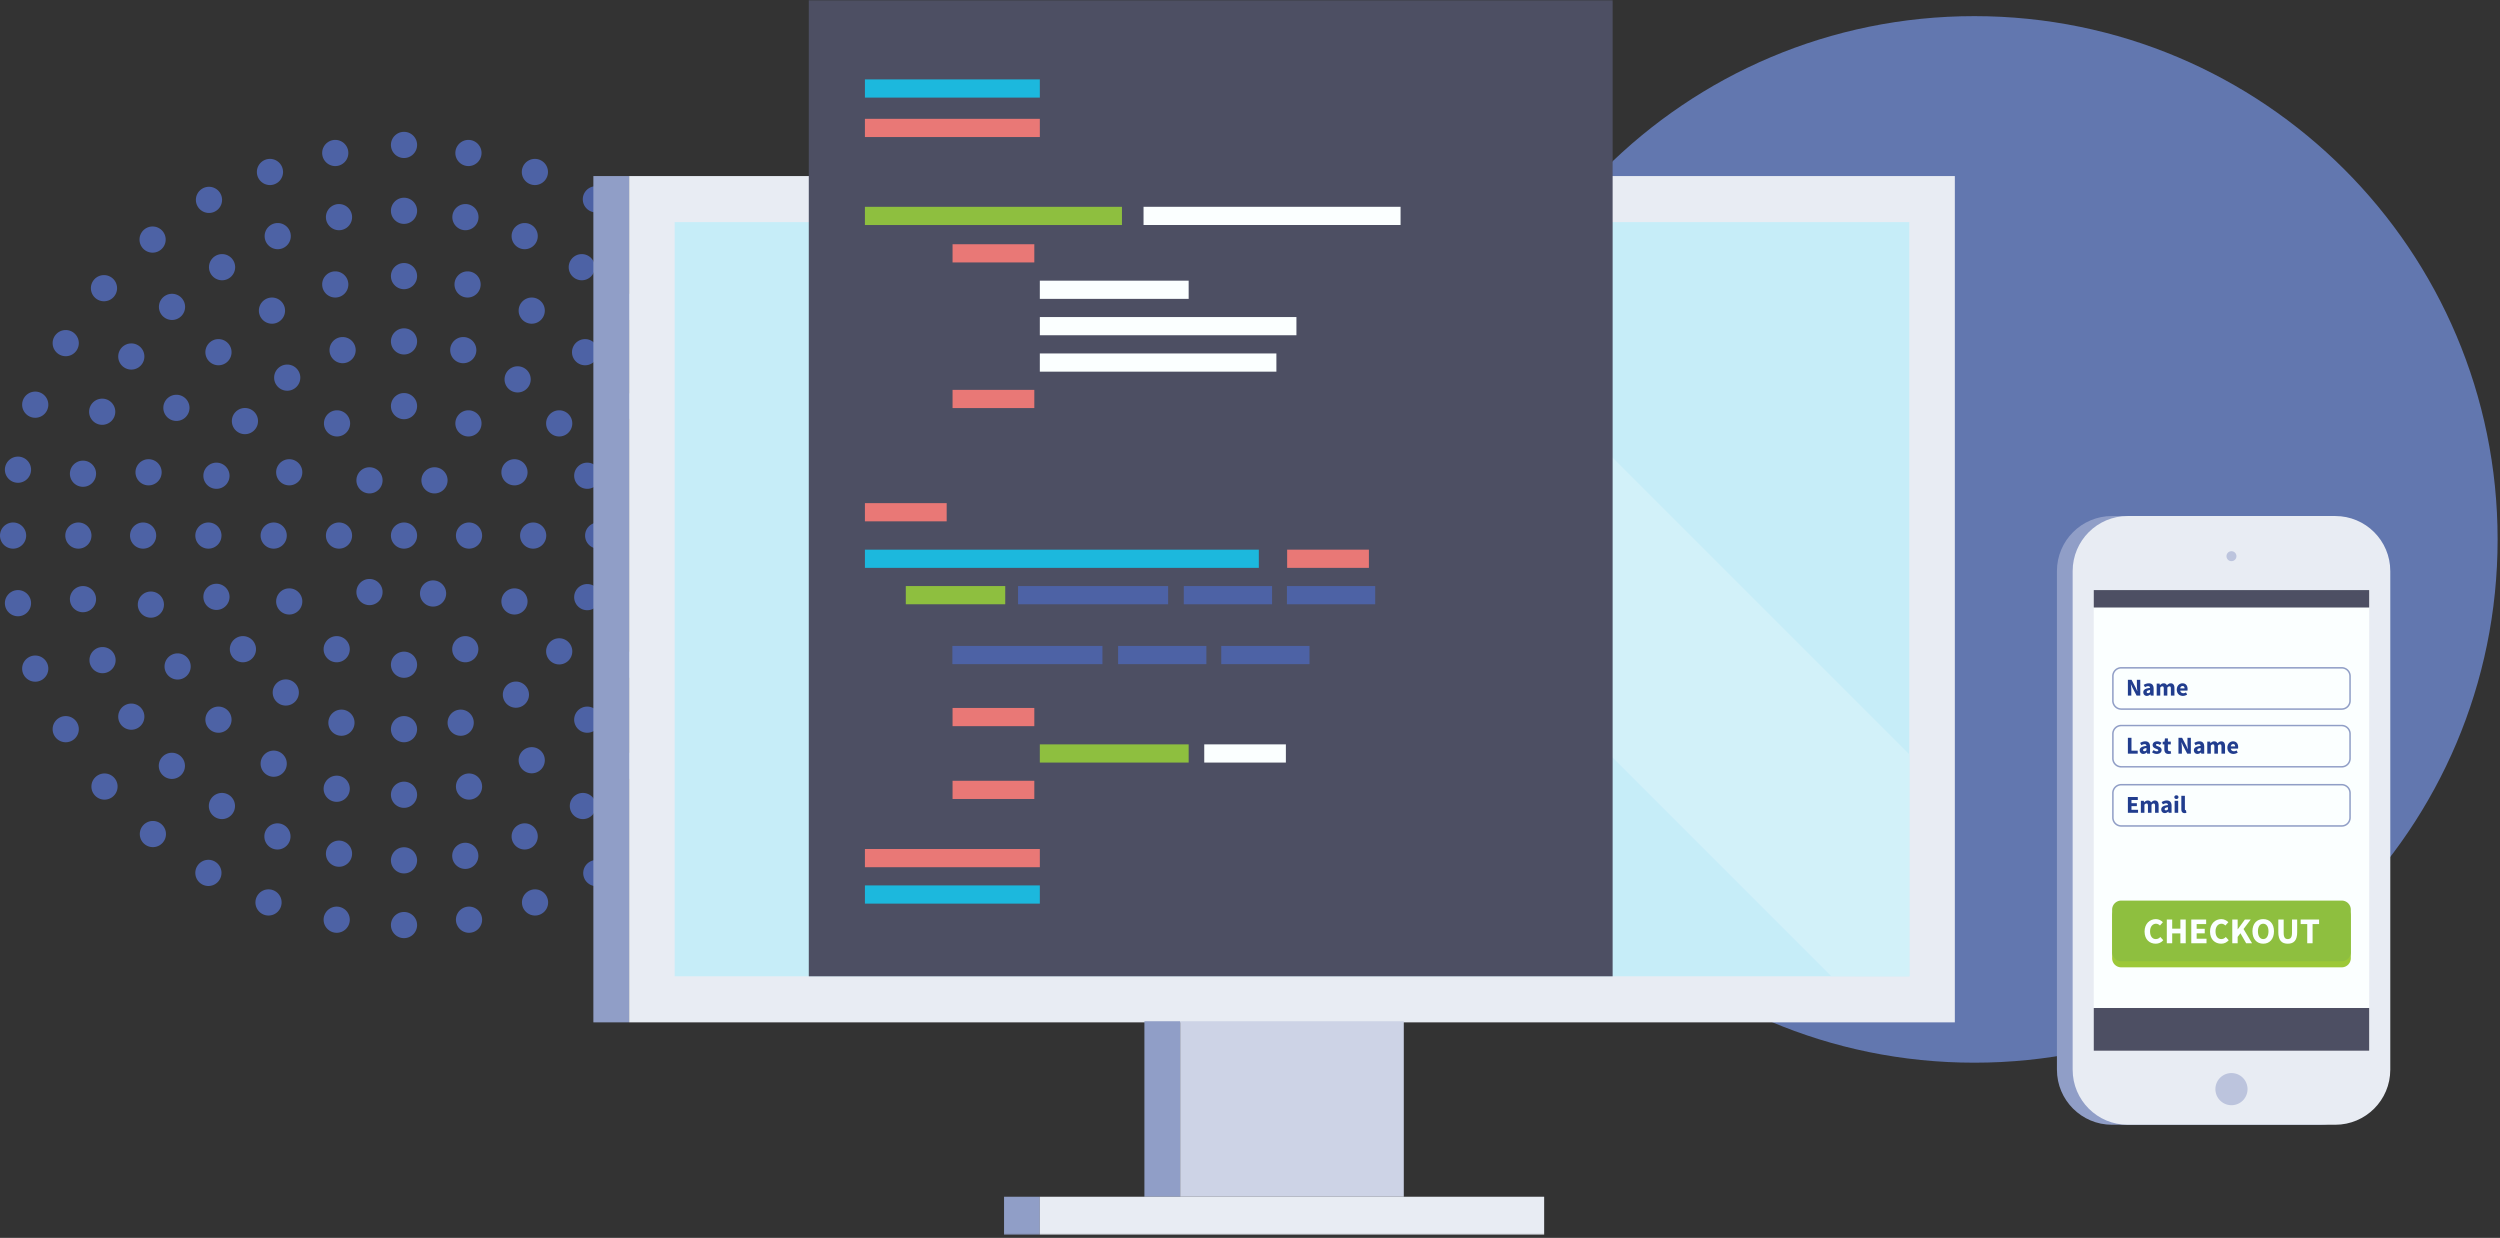 <svg width="824" height="408" viewBox="0 0 824 408" xmlns="http://www.w3.org/2000/svg" xmlns:xlink="http://www.w3.org/1999/xlink"><rect x="0" y="0" width="824" height="408" fill="#333333" stroke="none"/><title>08425960-052A-4232-9E6C-6DB560716201</title><defs><path id="a" d="M0 407.017h823.212V0H0z"/></defs><g fill="none" fill-rule="evenodd"><path d="M823.212 177.791c0 95.255-77.22 172.474-172.473 172.474-95.255 0-172.474-77.219-172.474-172.474 0-95.254 77.219-172.473 172.474-172.473 95.253 0 172.472 77.22 172.472 172.473z" fill="#6277AF"/><path d="M133.162 43.457a4.318 4.318 0 0 0-4.312 4.314 4.318 4.318 0 0 0 4.312 4.313 4.317 4.317 0 0 0 4.313-4.313 4.318 4.318 0 0 0-4.313-4.314M154.401 46.112a4.318 4.318 0 0 0-4.314 4.313 4.32 4.32 0 0 0 4.315 4.314 4.319 4.319 0 0 0 4.312-4.314 4.318 4.318 0 0 0-4.313-4.313M176.301 52.37a4.319 4.319 0 0 0-4.312 4.313 4.318 4.318 0 0 0 4.312 4.313 4.318 4.318 0 0 0 4.314-4.313 4.319 4.319 0 0 0-4.314-4.313M196.403 61.377a4.317 4.317 0 0 0-4.313 4.312 4.319 4.319 0 0 0 4.313 4.315 4.319 4.319 0 0 0 4.312-4.315 4.318 4.318 0 0 0-4.312-4.312M215.08 74.557a4.318 4.318 0 0 0-4.313 4.312 4.32 4.32 0 0 0 4.314 4.314 4.319 4.319 0 0 0 4.312-4.314 4.318 4.318 0 0 0-4.312-4.312M230.345 90.486a4.318 4.318 0 0 0-4.314 4.312 4.318 4.318 0 0 0 4.314 4.313 4.317 4.317 0 0 0 4.313-4.313 4.317 4.317 0 0 0-4.313-4.312M243.43 108.783a4.318 4.318 0 0 0-4.314 4.313 4.318 4.318 0 0 0 4.314 4.313 4.318 4.318 0 0 0 4.312-4.313 4.318 4.318 0 0 0-4.312-4.313M253.005 128.79a4.318 4.318 0 0 0-4.312 4.311 4.318 4.318 0 0 0 4.312 4.314 4.319 4.319 0 0 0 4.314-4.314 4.318 4.318 0 0 0-4.314-4.312M133.162 65.17a4.319 4.319 0 0 0-4.312 4.312 4.318 4.318 0 0 0 4.312 4.314 4.318 4.318 0 0 0 4.313-4.314 4.318 4.318 0 0 0-4.313-4.313M111.735 67.256a4.318 4.318 0 0 0-4.312 4.312 4.318 4.318 0 0 0 4.312 4.313 4.317 4.317 0 0 0 4.313-4.313 4.317 4.317 0 0 0-4.313-4.312M110.503 89.442a4.318 4.318 0 0 0-4.314 4.312 4.319 4.319 0 0 0 4.314 4.314 4.318 4.318 0 0 0 4.313-4.314 4.317 4.317 0 0 0-4.313-4.312M89.643 98.07a4.319 4.319 0 0 0-4.312 4.313 4.318 4.318 0 0 0 4.312 4.313 4.317 4.317 0 0 0 4.313-4.313 4.318 4.318 0 0 0-4.313-4.313M72.008 111.77a4.318 4.318 0 0 0-4.312 4.313 4.318 4.318 0 0 0 4.312 4.313 4.317 4.317 0 0 0 4.313-4.313 4.317 4.317 0 0 0-4.313-4.313M58.148 130.116a4.318 4.318 0 0 0-4.314 4.313 4.318 4.318 0 0 0 4.314 4.313 4.318 4.318 0 0 0 4.312-4.313 4.318 4.318 0 0 0-4.312-4.313M112.921 111.09a4.318 4.318 0 0 0-4.314 4.311 4.319 4.319 0 0 0 4.314 4.314 4.318 4.318 0 0 0 4.312-4.314 4.318 4.318 0 0 0-4.312-4.312M94.668 120.161a4.318 4.318 0 0 0-4.312 4.312 4.318 4.318 0 0 0 4.312 4.313 4.317 4.317 0 0 0 4.313-4.313 4.317 4.317 0 0 0-4.313-4.312M80.73 134.478a4.318 4.318 0 0 0-4.311 4.313 4.318 4.318 0 0 0 4.312 4.313 4.318 4.318 0 0 0 4.314-4.313 4.318 4.318 0 0 0-4.314-4.313M111.09 135.236a4.319 4.319 0 0 0-4.314 4.314 4.318 4.318 0 0 0 4.314 4.313 4.318 4.318 0 0 0 4.312-4.313 4.318 4.318 0 0 0-4.312-4.314M91.54 73.513a4.318 4.318 0 0 0-4.314 4.313 4.319 4.319 0 0 0 4.314 4.314 4.318 4.318 0 0 0 4.312-4.314 4.318 4.318 0 0 0-4.312-4.313M73.194 83.753a4.317 4.317 0 0 0-4.313 4.312 4.318 4.318 0 0 0 4.313 4.314 4.319 4.319 0 0 0 4.312-4.314 4.318 4.318 0 0 0-4.312-4.312M56.697 96.837a4.319 4.319 0 0 0-4.314 4.313 4.318 4.318 0 0 0 4.314 4.313 4.318 4.318 0 0 0 4.312-4.313 4.319 4.319 0 0 0-4.312-4.313M43.28 113.193a4.318 4.318 0 0 0-4.313 4.312 4.318 4.318 0 0 0 4.314 4.313 4.318 4.318 0 0 0 4.312-4.313 4.318 4.318 0 0 0-4.312-4.312M33.686 131.396a4.318 4.318 0 0 0-4.314 4.313 4.319 4.319 0 0 0 4.314 4.314 4.318 4.318 0 0 0 4.312-4.314 4.318 4.318 0 0 0-4.312-4.313M133.162 86.693a4.318 4.318 0 0 0-4.312 4.312 4.318 4.318 0 0 0 4.312 4.314 4.318 4.318 0 0 0 4.313-4.314 4.317 4.317 0 0 0-4.313-4.312M133.162 108.215a4.318 4.318 0 0 0-4.312 4.312 4.319 4.319 0 0 0 4.312 4.314 4.318 4.318 0 0 0 4.313-4.314 4.317 4.317 0 0 0-4.313-4.312M133.162 129.547a4.318 4.318 0 0 0-4.312 4.312 4.318 4.318 0 0 0 4.312 4.315 4.318 4.318 0 0 0 4.313-4.315 4.317 4.317 0 0 0-4.313-4.312M133.162 172.213a4.318 4.318 0 0 0-4.312 4.312 4.318 4.318 0 0 0 4.312 4.314 4.318 4.318 0 0 0 4.313-4.314 4.317 4.317 0 0 0-4.313-4.312M111.735 172.213a4.318 4.318 0 0 0-4.312 4.312 4.318 4.318 0 0 0 4.312 4.314 4.318 4.318 0 0 0 4.313-4.314 4.317 4.317 0 0 0-4.313-4.312M90.213 172.213a4.317 4.317 0 0 0-4.313 4.312 4.318 4.318 0 0 0 4.313 4.314 4.318 4.318 0 0 0 4.312-4.314 4.318 4.318 0 0 0-4.313-4.312M68.69 172.213a4.318 4.318 0 0 0-4.313 4.312 4.319 4.319 0 0 0 4.314 4.314 4.318 4.318 0 0 0 4.312-4.314 4.318 4.318 0 0 0-4.312-4.312M47.168 172.213a4.317 4.317 0 0 0-4.313 4.312 4.318 4.318 0 0 0 4.313 4.314 4.318 4.318 0 0 0 4.312-4.314 4.318 4.318 0 0 0-4.312-4.312M25.834 172.213a4.318 4.318 0 0 0-4.312 4.312 4.318 4.318 0 0 0 4.312 4.314 4.319 4.319 0 0 0 4.314-4.314 4.318 4.318 0 0 0-4.314-4.312M4.312 172.213A4.318 4.318 0 0 0 0 176.525a4.318 4.318 0 0 0 4.312 4.314 4.318 4.318 0 0 0 4.313-4.314 4.317 4.317 0 0 0-4.313-4.312M154.59 172.213a4.318 4.318 0 0 0-4.313 4.312 4.318 4.318 0 0 0 4.313 4.314 4.318 4.318 0 0 0 4.313-4.314 4.317 4.317 0 0 0-4.314-4.312M175.733 172.213a4.317 4.317 0 0 0-4.313 4.312 4.318 4.318 0 0 0 4.314 4.314 4.318 4.318 0 0 0 4.311-4.314 4.318 4.318 0 0 0-4.311-4.312M197.16 172.213a4.317 4.317 0 0 0-4.312 4.312 4.318 4.318 0 0 0 4.313 4.314 4.319 4.319 0 0 0 4.314-4.314 4.318 4.318 0 0 0-4.314-4.312M193.557 152.491a4.318 4.318 0 0 0-4.313 4.313 4.318 4.318 0 0 0 4.313 4.314 4.319 4.319 0 0 0 4.314-4.314 4.319 4.319 0 0 0-4.314-4.313M218.398 172.213a4.318 4.318 0 0 0-4.312 4.312 4.318 4.318 0 0 0 4.312 4.314 4.319 4.319 0 0 0 4.314-4.314 4.318 4.318 0 0 0-4.314-4.312M143.212 154.009a4.318 4.318 0 0 0-4.312 4.312 4.318 4.318 0 0 0 4.312 4.314 4.319 4.319 0 0 0 4.314-4.314 4.318 4.318 0 0 0-4.314-4.312M154.401 135.236a4.319 4.319 0 0 0-4.314 4.314 4.318 4.318 0 0 0 4.315 4.313 4.318 4.318 0 0 0 4.312-4.313 4.318 4.318 0 0 0-4.313-4.314M152.694 111.09a4.317 4.317 0 0 0-4.313 4.311 4.318 4.318 0 0 0 4.313 4.314 4.318 4.318 0 0 0 4.312-4.314 4.318 4.318 0 0 0-4.312-4.312M169.57 151.354a4.318 4.318 0 0 0-4.312 4.313 4.317 4.317 0 0 0 4.313 4.313 4.318 4.318 0 0 0 4.312-4.313 4.319 4.319 0 0 0-4.312-4.313M184.315 135.236A4.319 4.319 0 0 0 180 139.55a4.318 4.318 0 0 0 4.314 4.313 4.318 4.318 0 0 0 4.312-4.313 4.318 4.318 0 0 0-4.312-4.314M170.614 120.73a4.318 4.318 0 0 0-4.314 4.312 4.319 4.319 0 0 0 4.314 4.314 4.318 4.318 0 0 0 4.312-4.314 4.318 4.318 0 0 0-4.312-4.312M154.116 89.442a4.317 4.317 0 0 0-4.313 4.312 4.318 4.318 0 0 0 4.313 4.314 4.318 4.318 0 0 0 4.312-4.314 4.318 4.318 0 0 0-4.312-4.312M153.405 67.256a4.318 4.318 0 0 0-4.314 4.312 4.318 4.318 0 0 0 4.314 4.313 4.318 4.318 0 0 0 4.312-4.313 4.318 4.318 0 0 0-4.312-4.312M172.937 73.513a4.317 4.317 0 0 0-4.313 4.313 4.318 4.318 0 0 0 4.313 4.314 4.318 4.318 0 0 0 4.312-4.314 4.318 4.318 0 0 0-4.312-4.313M175.259 98.07a4.319 4.319 0 0 0-4.312 4.313 4.318 4.318 0 0 0 4.312 4.313 4.317 4.317 0 0 0 4.313-4.313 4.318 4.318 0 0 0-4.313-4.313M191.756 83.753a4.318 4.318 0 0 0-4.312 4.312 4.319 4.319 0 0 0 4.312 4.314 4.32 4.32 0 0 0 4.314-4.314 4.318 4.318 0 0 0-4.314-4.312M207.78 96.837a4.319 4.319 0 0 0-4.314 4.313 4.318 4.318 0 0 0 4.314 4.313 4.318 4.318 0 0 0 4.312-4.313 4.319 4.319 0 0 0-4.312-4.313M192.847 111.77a4.318 4.318 0 0 0-4.314 4.313 4.318 4.318 0 0 0 4.314 4.313 4.318 4.318 0 0 0 4.312-4.313 4.318 4.318 0 0 0-4.312-4.313M206.5 129.547a4.318 4.318 0 0 0-4.312 4.312 4.318 4.318 0 0 0 4.312 4.315 4.318 4.318 0 0 0 4.313-4.315 4.317 4.317 0 0 0-4.313-4.312M221.718 113.193a4.318 4.318 0 0 0-4.314 4.312 4.318 4.318 0 0 0 4.314 4.313 4.318 4.318 0 0 0 4.312-4.313 4.318 4.318 0 0 0-4.312-4.312M231.293 131.396a4.318 4.318 0 0 0-4.312 4.313 4.318 4.318 0 0 0 4.312 4.314 4.318 4.318 0 0 0 4.313-4.314 4.317 4.317 0 0 0-4.313-4.313M215.175 150.312a4.318 4.318 0 0 0-4.314 4.313 4.319 4.319 0 0 0 4.314 4.313 4.319 4.319 0 0 0 4.312-4.313 4.318 4.318 0 0 0-4.312-4.313M236.983 152.113a4.319 4.319 0 0 0-4.314 4.313 4.318 4.318 0 0 0 4.314 4.313 4.318 4.318 0 0 0 4.312-4.314 4.319 4.319 0 0 0-4.312-4.313M259.168 150.312a4.318 4.318 0 0 0-4.312 4.313 4.319 4.319 0 0 0 4.312 4.313 4.318 4.318 0 0 0 4.313-4.313 4.317 4.317 0 0 0-4.313-4.313M261.255 172.213a4.318 4.318 0 0 0-4.315 4.312 4.319 4.319 0 0 0 4.315 4.314 4.318 4.318 0 0 0 4.312-4.314 4.318 4.318 0 0 0-4.313-4.312M258.695 194.968a4.317 4.317 0 0 0-4.314 4.313 4.317 4.317 0 0 0 4.314 4.313 4.318 4.318 0 0 0 4.312-4.313 4.318 4.318 0 0 0-4.313-4.313M237.55 193.167a4.318 4.318 0 0 0-4.312 4.312 4.319 4.319 0 0 0 4.312 4.314 4.318 4.318 0 0 0 4.313-4.314 4.317 4.317 0 0 0-4.313-4.312M215.743 193.925a4.318 4.318 0 0 0-4.312 4.312 4.318 4.318 0 0 0 4.312 4.313 4.318 4.318 0 0 0 4.314-4.313 4.318 4.318 0 0 0-4.314-4.312M193.558 192.503a4.317 4.317 0 0 0-4.313 4.313 4.317 4.317 0 0 0 4.313 4.313 4.318 4.318 0 0 0 4.312-4.313 4.318 4.318 0 0 0-4.312-4.313M169.57 193.925a4.317 4.317 0 0 0-4.312 4.312 4.317 4.317 0 0 0 4.313 4.313 4.318 4.318 0 0 0 4.312-4.313 4.318 4.318 0 0 0-4.312-4.312M153.357 209.664a4.318 4.318 0 0 0-4.312 4.312 4.318 4.318 0 0 0 4.312 4.314 4.318 4.318 0 0 0 4.313-4.314 4.317 4.317 0 0 0-4.313-4.312M184.315 210.375a4.318 4.318 0 0 0-4.314 4.313 4.318 4.318 0 0 0 4.314 4.313 4.318 4.318 0 0 0 4.312-4.313 4.318 4.318 0 0 0-4.312-4.313M207.02 214.784a4.318 4.318 0 0 0-4.311 4.312 4.318 4.318 0 0 0 4.312 4.313 4.318 4.318 0 0 0 4.314-4.313 4.318 4.318 0 0 0-4.314-4.312M231.293 213.267a4.318 4.318 0 0 0-4.312 4.312 4.318 4.318 0 0 0 4.312 4.314 4.318 4.318 0 0 0 4.313-4.314 4.317 4.317 0 0 0-4.313-4.312M253.005 216.064a4.319 4.319 0 0 0-4.312 4.313 4.318 4.318 0 0 0 4.312 4.313 4.318 4.318 0 0 0 4.314-4.313 4.319 4.319 0 0 0-4.314-4.313M243.24 236.022a4.317 4.317 0 0 0-4.313 4.312 4.318 4.318 0 0 0 4.313 4.314 4.319 4.319 0 0 0 4.312-4.314 4.318 4.318 0 0 0-4.312-4.312M230.725 254.937a4.319 4.319 0 0 0-4.314 4.313 4.318 4.318 0 0 0 4.314 4.313 4.318 4.318 0 0 0 4.312-4.313 4.319 4.319 0 0 0-4.312-4.313M221.433 231.898a4.317 4.317 0 0 0-4.313 4.312 4.318 4.318 0 0 0 4.313 4.314 4.319 4.319 0 0 0 4.314-4.314 4.318 4.318 0 0 0-4.314-4.312M193.558 232.893a4.317 4.317 0 0 0-4.313 4.312 4.318 4.318 0 0 0 4.313 4.314 4.318 4.318 0 0 0 4.312-4.314 4.318 4.318 0 0 0-4.312-4.312M207.922 248.11a4.319 4.319 0 0 0-4.312 4.313 4.318 4.318 0 0 0 4.312 4.313 4.317 4.317 0 0 0 4.313-4.313 4.318 4.318 0 0 0-4.313-4.313M170.044 224.644a4.319 4.319 0 0 0-4.312 4.313 4.318 4.318 0 0 0 4.312 4.313 4.317 4.317 0 0 0 4.313-4.313 4.318 4.318 0 0 0-4.313-4.313M151.841 233.889a4.318 4.318 0 0 0-4.314 4.312 4.32 4.32 0 0 0 4.314 4.314 4.319 4.319 0 0 0 4.312-4.314 4.318 4.318 0 0 0-4.312-4.312M154.59 254.937a4.319 4.319 0 0 0-4.313 4.313 4.318 4.318 0 0 0 4.313 4.313 4.317 4.317 0 0 0 4.313-4.313 4.318 4.318 0 0 0-4.314-4.313M175.259 246.261a4.319 4.319 0 0 0-4.312 4.313 4.318 4.318 0 0 0 4.312 4.313 4.317 4.317 0 0 0 4.313-4.313 4.318 4.318 0 0 0-4.313-4.313M192.12 261.349a4.318 4.318 0 0 0-4.312 4.312 4.319 4.319 0 0 0 4.312 4.314 4.32 4.32 0 0 0 4.314-4.314 4.318 4.318 0 0 0-4.314-4.312M214.448 270.592a4.319 4.319 0 0 0-4.312 4.313 4.318 4.318 0 0 0 4.312 4.313 4.318 4.318 0 0 0 4.314-4.313 4.319 4.319 0 0 0-4.314-4.313M196.545 283.462a4.317 4.317 0 0 0-4.313 4.312 4.318 4.318 0 0 0 4.313 4.314 4.319 4.319 0 0 0 4.314-4.314 4.318 4.318 0 0 0-4.314-4.312M176.35 293.133a4.317 4.317 0 0 0-4.313 4.312 4.318 4.318 0 0 0 4.313 4.314 4.318 4.318 0 0 0 4.312-4.314 4.318 4.318 0 0 0-4.312-4.312M154.59 298.822a4.318 4.318 0 0 0-4.313 4.313 4.318 4.318 0 0 0 4.313 4.313 4.317 4.317 0 0 0 4.313-4.313 4.317 4.317 0 0 0-4.314-4.313M153.357 277.774a4.318 4.318 0 0 0-4.312 4.312 4.318 4.318 0 0 0 4.312 4.313 4.317 4.317 0 0 0 4.313-4.313 4.317 4.317 0 0 0-4.313-4.312M172.937 271.373a4.317 4.317 0 0 0-4.313 4.313 4.317 4.317 0 0 0 4.313 4.313 4.318 4.318 0 0 0 4.312-4.313 4.318 4.318 0 0 0-4.312-4.313M142.739 191.302a4.317 4.317 0 0 0-4.313 4.313 4.317 4.317 0 0 0 4.313 4.313 4.318 4.318 0 0 0 4.312-4.313 4.318 4.318 0 0 0-4.312-4.313M121.785 190.828a4.318 4.318 0 0 0-4.312 4.312 4.318 4.318 0 0 0 4.312 4.314 4.319 4.319 0 0 0 4.314-4.314 4.318 4.318 0 0 0-4.314-4.312M110.977 209.664a4.318 4.318 0 0 0-4.314 4.312 4.319 4.319 0 0 0 4.314 4.314 4.318 4.318 0 0 0 4.312-4.314 4.318 4.318 0 0 0-4.312-4.312M112.541 233.889a4.318 4.318 0 0 0-4.314 4.312 4.32 4.32 0 0 0 4.314 4.314 4.319 4.319 0 0 0 4.312-4.314 4.318 4.318 0 0 0-4.312-4.312M110.977 255.66a4.318 4.318 0 0 0-4.314 4.312 4.318 4.318 0 0 0 4.314 4.313 4.318 4.318 0 0 0 4.312-4.313 4.318 4.318 0 0 0-4.312-4.312M111.735 277.062a4.319 4.319 0 0 0-4.312 4.313 4.318 4.318 0 0 0 4.312 4.313 4.317 4.317 0 0 0 4.313-4.313 4.318 4.318 0 0 0-4.313-4.313M110.977 298.822a4.318 4.318 0 0 0-4.314 4.313 4.318 4.318 0 0 0 4.314 4.313 4.318 4.318 0 0 0 4.312-4.313 4.318 4.318 0 0 0-4.312-4.313M88.505 293.133a4.318 4.318 0 0 0-4.311 4.312 4.318 4.318 0 0 0 4.311 4.314 4.318 4.318 0 0 0 4.314-4.314 4.317 4.317 0 0 0-4.314-4.312M91.445 271.373a4.317 4.317 0 0 0-4.313 4.313A4.317 4.317 0 0 0 91.445 280a4.318 4.318 0 0 0 4.314-4.313 4.318 4.318 0 0 0-4.314-4.313M68.69 283.396a4.318 4.318 0 0 0-4.313 4.312 4.319 4.319 0 0 0 4.314 4.314 4.318 4.318 0 0 0 4.312-4.314 4.318 4.318 0 0 0-4.312-4.312M94.195 223.933a4.317 4.317 0 0 0-4.313 4.313 4.317 4.317 0 0 0 4.313 4.313 4.318 4.318 0 0 0 4.312-4.313 4.318 4.318 0 0 0-4.312-4.313M90.213 247.399a4.317 4.317 0 0 0-4.313 4.313 4.318 4.318 0 0 0 4.313 4.314 4.318 4.318 0 0 0 4.312-4.314 4.318 4.318 0 0 0-4.313-4.313M73.146 261.349a4.318 4.318 0 0 0-4.312 4.312 4.319 4.319 0 0 0 4.312 4.314 4.32 4.32 0 0 0 4.314-4.314 4.318 4.318 0 0 0-4.314-4.312M50.391 270.592a4.319 4.319 0 0 0-4.312 4.313 4.318 4.318 0 0 0 4.312 4.313 4.317 4.317 0 0 0 4.313-4.313 4.318 4.318 0 0 0-4.313-4.313M80.068 209.664a4.318 4.318 0 0 0-4.314 4.312 4.319 4.319 0 0 0 4.314 4.314 4.318 4.318 0 0 0 4.312-4.314 4.318 4.318 0 0 0-4.312-4.312M58.545 215.353a4.317 4.317 0 0 0-4.313 4.313 4.317 4.317 0 0 0 4.313 4.313 4.318 4.318 0 0 0 4.313-4.313 4.318 4.318 0 0 0-4.313-4.313M33.799 213.267a4.318 4.318 0 0 0-4.312 4.312 4.318 4.318 0 0 0 4.312 4.314 4.318 4.318 0 0 0 4.313-4.314 4.317 4.317 0 0 0-4.313-4.312M11.614 216.064a4.319 4.319 0 0 0-4.314 4.313 4.318 4.318 0 0 0 4.314 4.313 4.318 4.318 0 0 0 4.312-4.313 4.319 4.319 0 0 0-4.312-4.313M21.664 236.022a4.318 4.318 0 0 0-4.314 4.312 4.32 4.32 0 0 0 4.314 4.314 4.319 4.319 0 0 0 4.312-4.314 4.318 4.318 0 0 0-4.312-4.312M43.28 231.898a4.318 4.318 0 0 0-4.313 4.312 4.319 4.319 0 0 0 4.314 4.314 4.318 4.318 0 0 0 4.312-4.314 4.318 4.318 0 0 0-4.312-4.312M72.008 232.893a4.318 4.318 0 0 0-4.312 4.312 4.318 4.318 0 0 0 4.312 4.314 4.318 4.318 0 0 0 4.313-4.314 4.317 4.317 0 0 0-4.313-4.312M56.649 248.11a4.319 4.319 0 0 0-4.312 4.313 4.318 4.318 0 0 0 4.312 4.313 4.317 4.317 0 0 0 4.313-4.313 4.318 4.318 0 0 0-4.313-4.313M34.444 254.937a4.319 4.319 0 0 0-4.312 4.313 4.318 4.318 0 0 0 4.312 4.313 4.317 4.317 0 0 0 4.313-4.313 4.318 4.318 0 0 0-4.313-4.313M95.333 193.925a4.318 4.318 0 0 0-4.314 4.312 4.318 4.318 0 0 0 4.314 4.313 4.318 4.318 0 0 0 4.312-4.313 4.318 4.318 0 0 0-4.312-4.312M71.345 192.408a4.318 4.318 0 0 0-4.314 4.312 4.32 4.32 0 0 0 4.314 4.314 4.319 4.319 0 0 0 4.312-4.314 4.318 4.318 0 0 0-4.312-4.312M49.728 194.968a4.317 4.317 0 0 0-4.313 4.313 4.317 4.317 0 0 0 4.313 4.313 4.318 4.318 0 0 0 4.312-4.313 4.318 4.318 0 0 0-4.312-4.313M27.352 193.167a4.318 4.318 0 0 0-4.312 4.312 4.319 4.319 0 0 0 4.312 4.314 4.318 4.318 0 0 0 4.313-4.314 4.317 4.317 0 0 0-4.313-4.312M5.925 194.493a4.318 4.318 0 0 0-4.313 4.313 4.318 4.318 0 0 0 4.313 4.314 4.318 4.318 0 0 0 4.313-4.314 4.317 4.317 0 0 0-4.313-4.313M240.015 172.213a4.318 4.318 0 0 0-4.312 4.312 4.318 4.318 0 0 0 4.312 4.314 4.319 4.319 0 0 0 4.314-4.314 4.318 4.318 0 0 0-4.314-4.312M121.785 154.009a4.318 4.318 0 0 0-4.312 4.312 4.318 4.318 0 0 0 4.312 4.314 4.319 4.319 0 0 0 4.314-4.314 4.318 4.318 0 0 0-4.314-4.312M95.333 151.354a4.319 4.319 0 0 0-4.314 4.313 4.318 4.318 0 0 0 4.314 4.313 4.318 4.318 0 0 0 4.312-4.313 4.319 4.319 0 0 0-4.312-4.313M71.345 152.491a4.319 4.319 0 0 0-4.314 4.313 4.319 4.319 0 0 0 4.314 4.314 4.318 4.318 0 0 0 4.312-4.314 4.319 4.319 0 0 0-4.312-4.313M48.969 151.354a4.319 4.319 0 0 0-4.312 4.313 4.318 4.318 0 0 0 4.312 4.313 4.317 4.317 0 0 0 4.313-4.313 4.318 4.318 0 0 0-4.313-4.313M27.352 151.828a4.318 4.318 0 0 0-4.312 4.312 4.318 4.318 0 0 0 4.312 4.314 4.318 4.318 0 0 0 4.313-4.314 4.317 4.317 0 0 0-4.313-4.312M5.925 150.5a4.319 4.319 0 0 0-4.313 4.314 4.318 4.318 0 0 0 4.313 4.313 4.317 4.317 0 0 0 4.313-4.313 4.318 4.318 0 0 0-4.313-4.314M11.614 129.073a4.318 4.318 0 0 0-4.314 4.313 4.32 4.32 0 0 0 4.314 4.314 4.319 4.319 0 0 0 4.312-4.314 4.318 4.318 0 0 0-4.312-4.313M21.664 108.783a4.318 4.318 0 0 0-4.314 4.313 4.318 4.318 0 0 0 4.314 4.313 4.318 4.318 0 0 0 4.312-4.313 4.318 4.318 0 0 0-4.312-4.313M34.274 90.674a4.318 4.318 0 0 0-4.314 4.312 4.319 4.319 0 0 0 4.314 4.315 4.318 4.318 0 0 0 4.312-4.315 4.318 4.318 0 0 0-4.312-4.312M50.296 74.652a4.318 4.318 0 0 0-4.312 4.312 4.318 4.318 0 0 0 4.312 4.314 4.319 4.319 0 0 0 4.314-4.314 4.318 4.318 0 0 0-4.314-4.312M68.88 61.567a4.319 4.319 0 0 0-4.313 4.313 4.318 4.318 0 0 0 4.314 4.313 4.318 4.318 0 0 0 4.311-4.313 4.319 4.319 0 0 0-4.311-4.313M88.98 52.37a4.318 4.318 0 0 0-4.313 4.313 4.317 4.317 0 0 0 4.313 4.313 4.318 4.318 0 0 0 4.312-4.313 4.319 4.319 0 0 0-4.312-4.313M110.503 46.112a4.318 4.318 0 0 0-4.314 4.313 4.32 4.32 0 0 0 4.314 4.314 4.318 4.318 0 0 0 4.313-4.314 4.317 4.317 0 0 0-4.313-4.313M133.162 214.784a4.318 4.318 0 0 0-4.312 4.312 4.318 4.318 0 0 0 4.312 4.313 4.317 4.317 0 0 0 4.313-4.313 4.317 4.317 0 0 0-4.313-4.312M133.162 236.022a4.318 4.318 0 0 0-4.312 4.312 4.319 4.319 0 0 0 4.312 4.314 4.318 4.318 0 0 0 4.313-4.314 4.317 4.317 0 0 0-4.313-4.312M133.162 257.639a4.318 4.318 0 0 0-4.312 4.312 4.319 4.319 0 0 0 4.312 4.314 4.318 4.318 0 0 0 4.313-4.314 4.317 4.317 0 0 0-4.313-4.312M133.162 279.256a4.318 4.318 0 0 0-4.312 4.312 4.318 4.318 0 0 0 4.312 4.314 4.318 4.318 0 0 0 4.313-4.314 4.317 4.317 0 0 0-4.313-4.312M133.162 300.59a4.318 4.318 0 0 0-4.312 4.311 4.319 4.319 0 0 0 4.312 4.314 4.318 4.318 0 0 0 4.313-4.314 4.317 4.317 0 0 0-4.313-4.312" fill="#4D62A5"/><mask id="b" fill="#fff"><use xlink:href="#a"/></mask><path fill="#909EC7" mask="url(#b)" d="M195.574 336.97h11.792V58.03h-11.792z"/><path fill="#E8ECF3" mask="url(#b)" d="M207.366 336.97h436.948V58.03H207.366z"/><path fill="#909EC7" mask="url(#b)" d="M377.198 394.445h11.792v-57.849h-11.792z"/><path fill="#CDD3E6" mask="url(#b)" d="M388.99 394.445h73.7v-57.849h-73.7z"/><path fill="#909EC7" mask="url(#b)" d="M330.935 407.017h11.792v-12.572h-11.792z"/><path fill="#E8ECF3" mask="url(#b)" d="M342.727 407.017h166.227v-12.572H342.727z"/><path fill="#C6EDF8" mask="url(#b)" d="M222.375 321.789h406.931V73.211H222.375z"/><path fill="#D2F1F9" mask="url(#b)" d="M603.591 321.757L355.045 73.211h98.837l175.423 175.423v73.155z"/><path d="M764.512 370.72H696.11c-10.02 0-18.145-8.122-18.145-18.145V188.229c0-10.022 8.124-18.146 18.145-18.146h68.402c10.021 0 18.145 8.124 18.145 18.146v164.346c0 10.023-8.124 18.146-18.145 18.146" fill="#909EC7" mask="url(#b)"/><path d="M769.693 370.72h-68.401c-10.022 0-18.146-8.122-18.146-18.145V188.229c0-10.022 8.125-18.146 18.146-18.146h68.401c10.022 0 18.145 8.124 18.145 18.146v164.346c0 10.023-8.123 18.146-18.144 18.146" fill="#E8ECF3" mask="url(#b)"/><path fill="#FBFFFF" mask="url(#b)" d="M690.104 346.311h90.777V194.494h-90.777z"/><path fill="#4D4F63" mask="url(#b)" d="M690.104 200.236h90.777v-5.742h-90.777zM690.104 346.311h90.777v-14.075h-90.777z"/><path d="M740.788 358.979a5.296 5.296 0 1 1-10.592 0 5.296 5.296 0 0 1 10.592 0M737.131 183.261a1.64 1.64 0 1 1-3.278 0 1.64 1.64 0 0 1 3.278 0" fill="#BCC4DD" mask="url(#b)"/><path d="M771.826 219.863h-72.667a3 3 0 0 0-3 3v8.099a3 3 0 0 0 3 3h72.667a3 3 0 0 0 3-3v-8.099a3 3 0 0 0-3-3m0 .5c1.378 0 2.5 1.121 2.5 2.5v8.099c0 1.379-1.122 2.5-2.5 2.5h-72.667a2.503 2.503 0 0 1-2.5-2.5v-8.099c0-1.379 1.122-2.5 2.5-2.5h72.667M771.826 238.888h-72.667a3 3 0 0 0-3 3v8.098a3 3 0 0 0 3 3h72.667a3 3 0 0 0 3-3v-8.098a3 3 0 0 0-3-3m0 .5c1.378 0 2.5 1.12 2.5 2.5v8.098c0 1.378-1.122 2.5-2.5 2.5h-72.667a2.503 2.503 0 0 1-2.5-2.5v-8.098c0-1.38 1.122-2.5 2.5-2.5h72.667M771.826 258.388h-72.667a3 3 0 0 0-3 3v8.098a3 3 0 0 0 3 3h72.667a3 3 0 0 0 3-3v-8.098a3 3 0 0 0-3-3m0 .5c1.378 0 2.5 1.12 2.5 2.5v8.098c0 1.378-1.122 2.5-2.5 2.5h-72.667a2.503 2.503 0 0 1-2.5-2.5v-8.098c0-1.38 1.122-2.5 2.5-2.5h72.667" fill="#909EC6" mask="url(#b)"/><path d="M771.826 318.832h-72.667a3 3 0 0 1-3-3v-14a3 3 0 0 1 3-3h72.667a3 3 0 0 1 3 3v14a3 3 0 0 1-3 3" fill="#9CC838" mask="url(#b)"/><path d="M771.826 316.832h-72.667a3 3 0 0 1-3-3v-14a3 3 0 0 1 3-3h72.667a3 3 0 0 1 3 3v14a3 3 0 0 1-3 3" fill="#8EBF3F" mask="url(#b)"/><path d="M710.578 302.939c.972 0 1.787.479 2.315 1.02l-.972 1.09c-.395-.36-.767-.587-1.319-.587-1.09 0-1.943.948-1.943 2.519 0 1.607.756 2.543 1.895 2.543.648 0 1.104-.276 1.487-.696l.972 1.067c-.648.756-1.51 1.15-2.483 1.15-2.027 0-3.682-1.377-3.682-4.004 0-2.59 1.715-4.102 3.73-4.102M714.18 303.083h1.775v3.01h2.7v-3.01h1.761v7.82h-1.762v-3.262h-2.699v3.261h-1.775zM722.244 303.083h4.905v1.487h-3.13v1.571h2.662v1.475h-2.662v1.8h3.25v1.486h-5.025zM732.154 302.939c.972 0 1.787.479 2.315 1.02l-.972 1.09c-.395-.36-.767-.587-1.32-.587-1.09 0-1.942.948-1.942 2.519 0 1.607.756 2.543 1.895 2.543.648 0 1.104-.276 1.487-.696l.972 1.067c-.648.756-1.511 1.15-2.483 1.15-2.027 0-3.682-1.377-3.682-4.004 0-2.59 1.715-4.102 3.73-4.102M735.756 303.083h1.775v3.202h.036l2.338-3.202h1.932l-2.363 3.118 2.806 4.701h-1.942l-1.895-3.298-.912 1.2v2.098h-1.775zM747.693 306.956c0-1.559-.671-2.494-1.739-2.494-1.055 0-1.739.935-1.739 2.494 0 1.571.684 2.567 1.739 2.567 1.068 0 1.739-.996 1.739-2.567m-5.289 0c0-2.554 1.451-4.018 3.55-4.018 2.111 0 3.55 1.476 3.55 4.018 0 2.555-1.439 4.09-3.55 4.09-2.099 0-3.55-1.535-3.55-4.09M750.936 303.083h1.763v4.377c0 1.535.48 2.063 1.355 2.063.876 0 1.392-.528 1.392-2.063v-4.377h1.702v4.197c0 2.627-1.067 3.766-3.094 3.766s-3.118-1.139-3.118-3.766v-4.197zM760.463 304.57h-2.159v-1.486h6.069v1.486h-2.147v6.332h-1.763z" fill="#FBFFFF" mask="url(#b)"/><path d="M701.35 224.065h1.208l1.359 2.59.519 1.152h.033c-.056-.552-.152-1.288-.152-1.903v-1.84h1.119v5.214h-1.207l-1.36-2.6-.511-1.134h-.032c.056.576.15 1.27.15 1.887v1.847h-1.126v-5.213zM708.005 228.462c.272 0 .448-.128.656-.336v-.695c-.84.111-1.112.351-1.112.655 0 .256.176.376.456.376m.656-1.735c-.024-.352-.2-.576-.624-.576-.336 0-.672.136-1.055.36l-.416-.776c.504-.303 1.071-.519 1.695-.519 1.015 0 1.575.575 1.575 1.791v2.27h-.959l-.088-.408h-.024c-.336.296-.712.504-1.159.504-.72 0-1.176-.527-1.176-1.199 0-.83.664-1.287 2.231-1.447M710.846 225.312h.959l.08.512h.033c.327-.328.679-.608 1.199-.608.56 0 .896.24 1.095.663.352-.36.72-.663 1.248-.663.855 0 1.239.608 1.239 1.599v2.463h-1.175v-2.311c0-.576-.152-.752-.488-.752-.2 0-.424.128-.68.384v2.679h-1.175v-2.311c0-.576-.152-.752-.488-.752-.192 0-.424.128-.671.384v2.679h-1.176v-3.966zM720.028 226.887c0-.456-.19-.775-.664-.775-.367 0-.687.248-.767.775h1.431zm-.687-1.671c1.127 0 1.687.823 1.687 1.902 0 .208-.024.4-.048.497h-2.375c.104.599.504.863 1.031.863.296 0 .568-.088.856-.264l.392.712a2.602 2.602 0 0 1-1.407.447c-1.136 0-2.008-.767-2.008-2.078 0-1.288.92-2.08 1.872-2.08zM701.35 243.19h1.184v4.222h2.054v.99h-3.238zM706.821 247.587c.271 0 .447-.128.655-.336v-.695c-.839.111-1.11.351-1.11.655 0 .256.175.376.455.376m.655-1.735c-.024-.352-.199-.576-.623-.576-.336 0-.672.136-1.055.36l-.416-.776c.503-.303 1.071-.519 1.695-.519 1.015 0 1.575.575 1.575 1.791v2.27h-.96l-.088-.408h-.024c-.336.296-.71.504-1.159.504-.72 0-1.175-.527-1.175-1.199 0-.83.663-1.287 2.23-1.447M709.838 247.211c.359.271.687.416 1.023.416.352 0 .504-.128.504-.336 0-.264-.4-.384-.808-.544-.479-.183-1.047-.512-1.047-1.167 0-.735.599-1.239 1.519-1.239.608 0 1.056.248 1.399.504l-.527.703c-.288-.208-.56-.336-.84-.336-.304 0-.448.112-.448.312 0 .255.368.352.776.503.504.185 1.072.464 1.072 1.192 0 .72-.568 1.28-1.632 1.28a2.56 2.56 0 0 1-1.519-.553l.528-.735zM713.366 245.357h-.544v-.872l.608-.048.136-1.056h.975v1.056h.952v.92h-.952v1.59c0 .448.2.633.512.633.128 0 .272-.04.376-.08l.184.855a2.857 2.857 0 0 1-.88.144c-.983 0-1.367-.616-1.367-1.536v-1.606zM718.022 243.19h1.208l1.359 2.59.519 1.152h.033c-.056-.552-.152-1.288-.152-1.903v-1.84h1.119v5.214H720.9l-1.36-2.6-.511-1.134h-.032c.056.576.15 1.27.15 1.887v1.847h-1.126v-5.213zM724.677 247.587c.27 0 .447-.128.655-.336v-.695c-.84.111-1.111.351-1.111.655 0 .256.176.376.456.376m.655-1.735c-.024-.352-.2-.576-.623-.576-.336 0-.672.136-1.055.36l-.416-.776c.503-.303 1.07-.519 1.695-.519 1.015 0 1.575.575 1.575 1.791v2.27h-.96l-.088-.408h-.024c-.336.296-.711.504-1.16.504-.72 0-1.174-.527-1.174-1.199 0-.83.663-1.287 2.23-1.447M727.518 244.437h.959l.08.512h.033c.327-.328.679-.608 1.199-.608.56 0 .896.24 1.095.663.352-.36.72-.663 1.248-.663.855 0 1.239.608 1.239 1.599v2.463h-1.175v-2.311c0-.576-.152-.752-.488-.752-.2 0-.424.128-.68.384v2.679h-1.175v-2.311c0-.576-.152-.752-.488-.752-.192 0-.424.128-.671.384v2.679h-1.176v-3.966zM736.7 246.012c0-.456-.192-.775-.664-.775-.368 0-.688.248-.768.775h1.432zm-.688-1.671c1.127 0 1.687.823 1.687 1.902 0 .208-.024.4-.048.497h-2.374c.104.599.503.863 1.031.863.296 0 .568-.088.855-.264l.392.712a2.6 2.6 0 0 1-1.407.447c-1.135 0-2.007-.767-2.007-2.078 0-1.288.92-2.08 1.871-2.08zM701.35 262.69h3.27v.99h-2.086v1.049h1.774v.983h-1.774v1.2h2.167v.99h-3.351zM705.63 263.937h.959l.081.512h.032c.327-.328.679-.608 1.199-.608.56 0 .896.24 1.095.663.352-.36.72-.663 1.248-.663.855 0 1.239.608 1.239 1.599v2.463h-1.175v-2.311c0-.576-.152-.752-.488-.752-.2 0-.424.128-.68.384v2.679h-1.175v-2.311c0-.576-.152-.752-.488-.752-.192 0-.424.128-.671.384v2.679h-1.176v-3.966zM713.917 267.087c.271 0 .447-.128.655-.336v-.695c-.839.111-1.11.351-1.11.655 0 .256.175.376.455.376m.655-1.735c-.024-.352-.199-.576-.623-.576-.336 0-.672.136-1.055.36l-.416-.776c.503-.303 1.071-.519 1.695-.519 1.015 0 1.575.575 1.575 1.791v2.27h-.96l-.088-.408h-.024c-.336.296-.71.504-1.159.504-.72 0-1.175-.527-1.175-1.199 0-.83.663-1.287 2.23-1.447M716.758 267.903h1.176v-3.966h-1.176v3.966zm-.096-5.165c0-.361.288-.608.68-.608.399 0 .68.247.68.608 0 .359-.281.615-.68.615-.392 0-.68-.256-.68-.615zM718.966 262.298h1.174v4.421c0 .248.114.328.208.328.048 0 .08 0 .144-.016l.144.871c-.127.056-.327.096-.59.096-.809 0-1.08-.527-1.08-1.327v-4.373z" fill="#213D8E" mask="url(#b)"/><path fill="#4D4F63" mask="url(#b)" d="M266.577 321.789h264.945V-.001H266.577z"/><path fill="#1CB8DD" mask="url(#b)" d="M285.077 32.166h57.65v-6h-57.65zM285.077 187.166H414.91v-6H285.077z"/><path fill="#E97876" mask="url(#b)" d="M285.077 45.166h57.65v-6h-57.65zM285.077 285.833h57.65v-6h-57.65z"/><path fill="#1CB8DD" mask="url(#b)" d="M285.077 297.833h57.65v-6h-57.65z"/><path fill="#8EBF3F" mask="url(#b)" d="M285.077 74.166h84.718v-6h-84.718zM298.551 199.166h32.774v-6h-32.774z"/><path fill="#4D62A5" mask="url(#b)" d="M335.551 199.166h49.463v-6h-49.463zM390.179 199.166h29.09v-6h-29.09zM424.173 199.166h29.09v-6h-29.09zM313.901 218.901h49.463v-6h-49.463zM368.53 218.901h29.09v-6h-29.09zM402.523 218.901h29.09v-6h-29.09z"/><path fill="#E97876" mask="url(#b)" d="M313.961 86.499h26.949v-6h-26.949zM313.961 134.499h26.949v-6h-26.949zM285.077 171.833h26.949v-6h-26.949zM424.243 187.166h26.949v-6h-26.949z"/><path fill="#FBFFFF" mask="url(#b)" d="M376.91 74.166h84.718v-6H376.91zM342.726 98.499h49.056v-6h-49.056z"/><path fill="#E97876" mask="url(#b)" d="M313.961 239.343h26.949v-6h-26.949zM313.961 263.343h26.949v-6h-26.949z"/><path fill="#8EBF3F" mask="url(#b)" d="M342.726 251.343h49.056v-6h-49.056z"/><path fill="#FBFFFF" mask="url(#b)" d="M396.921 251.343h26.906v-6h-26.906zM342.727 110.499h84.574v-6h-84.574zM342.726 122.499h77.972v-6h-77.972z"/></g></svg>